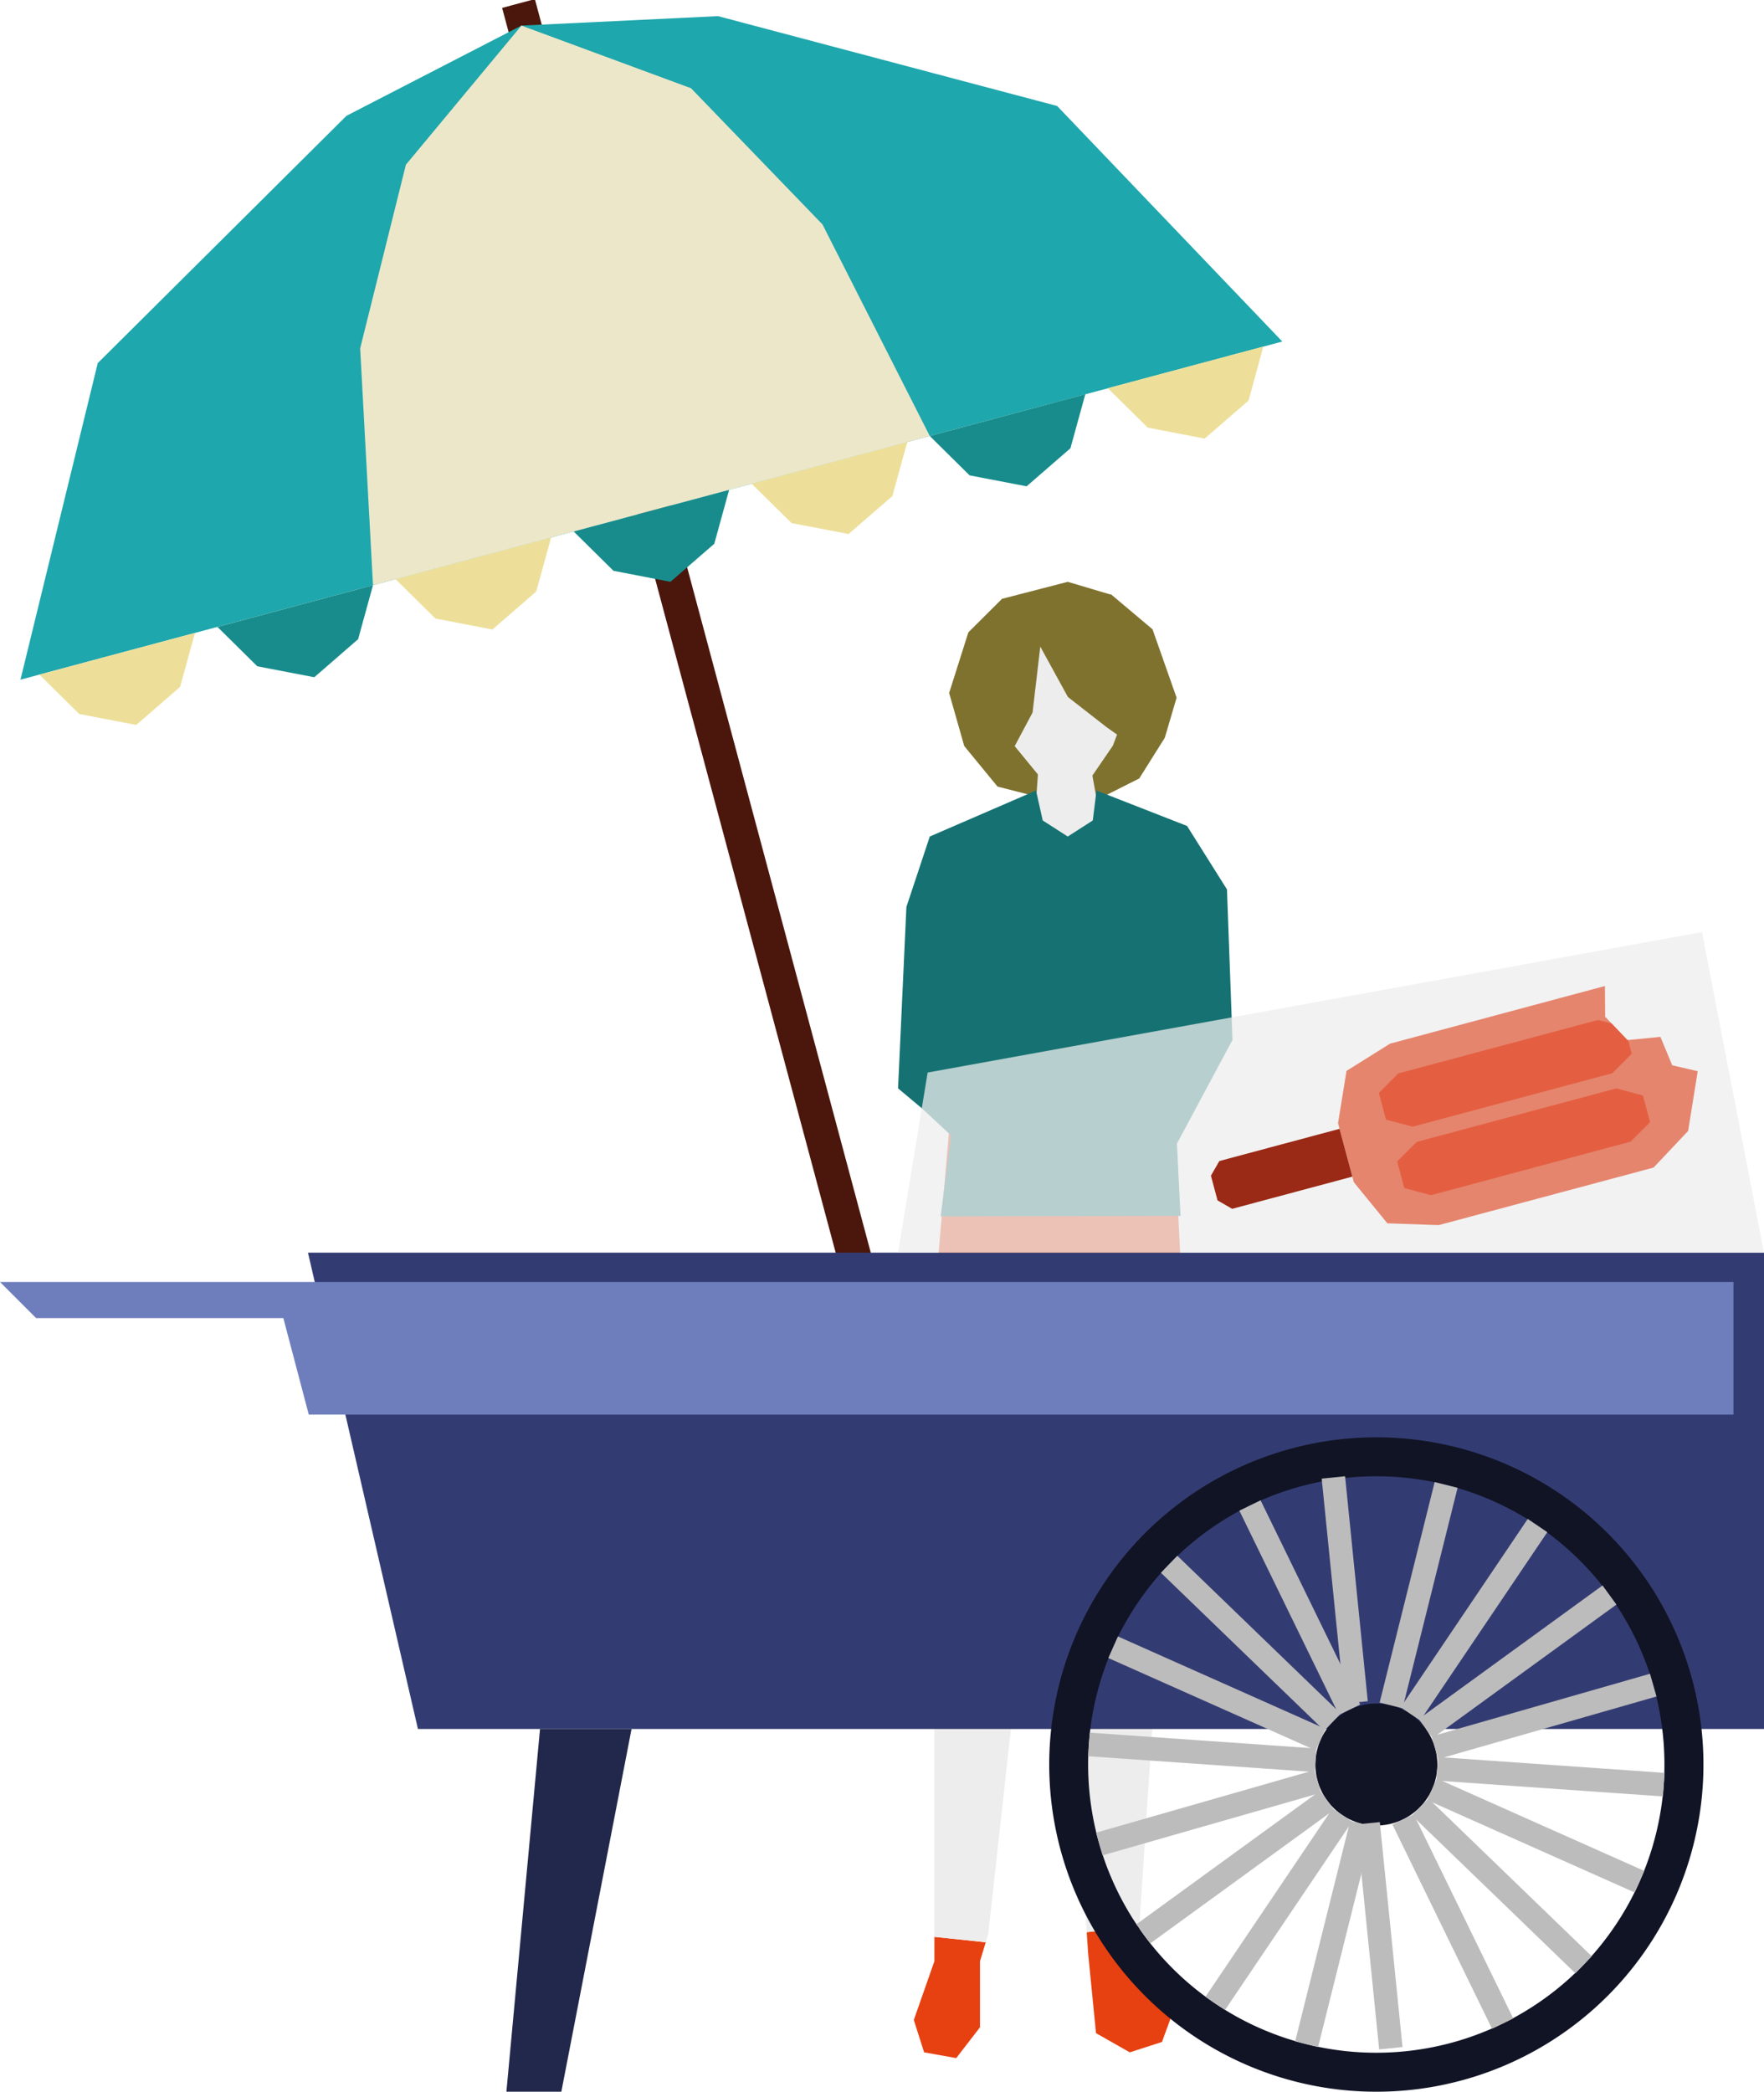 <svg xmlns="http://www.w3.org/2000/svg" viewBox="0 0 224.12 265.68"><defs><style>.cls-1{fill:#e74011;}.cls-15,.cls-2{fill:#ededed;}.cls-3{fill:#7f722f;}.cls-4{fill:#167272;}.cls-5{fill:#4b160c;}.cls-6{fill:#1ea7ac;}.cls-7{fill:#eddf99;}.cls-8{fill:#188c8c;}.cls-9{fill:#ede7ca;}.cls-10{fill:#333c72;}.cls-11{fill:#6e7ebd;}.cls-12{fill:#22284c;}.cls-13{fill:#111425;}.cls-14{fill:#bdbcbc;}.cls-15{opacity:0.75;}.cls-16{fill:#e5856e;}.cls-17{fill:#e45f41;}.cls-18{fill:#9a2915;}</style></defs><g id="Calque_2" data-name="Calque 2"><g id="Stand_glace" data-name="Stand glace"><polygon class="cls-1" points="125.24 246.7 124.51 249.1 124.51 257.5 121.49 261.41 117.41 260.68 116.1 256.57 118.72 249.1 118.72 246.01 125.24 246.7"/><polygon class="cls-2" points="129.66 208.57 125.56 245.63 125.24 246.7 118.72 246.01 118.72 210.1 129.66 208.57"/><polygon class="cls-1" points="148.98 255.68 147.63 259.36 143.54 260.68 139.25 258.24 138.25 248.1 138.07 245.42 144.76 244.62 144.59 247.27 148.98 255.68"/><polygon class="cls-2" points="147.27 206.08 144.76 244.62 138.07 245.42 135.66 208.57 147.27 206.08"/><polygon class="cls-3" points="127.31 76.06 123.03 80.32 120.59 88.02 122.51 94.76 126.74 99.91 131.67 101.17 140.19 101.17 144.74 98.88 147.99 93.71 149.49 88.62 146.43 79.93 141.24 75.56 135.66 73.9 127.31 76.06"/><polygon class="cls-2" points="131.67 101.17 131.87 98.37 128.92 94.77 127.36 90.67 126.74 84.71 129.31 78.1 134.73 76.01 140.74 77.68 143.53 82.9 142.88 90.74 141.4 94.7 138.79 98.51 139.27 101.17 138.84 104.21 135.66 106.25 132.48 104.21 131.67 101.17"/><polygon class="cls-3" points="132.17 82.13 131.19 90.5 128.92 94.77 124.61 95.29 122.89 84.08 128.96 76.01 135.59 74.81 141.24 75.56 145.91 87.53 144.74 95.29 140.59 92.36 135.68 88.53 132.17 82.13"/><polygon class="cls-1" points="121 138.75 114.16 218.41 152.85 218.41 148.91 138.24 121 138.75"/><polygon class="cls-4" points="147.99 114.25 148.63 134.27 141.66 150.92 147.24 149.53 156.59 132.09 155.89 112.97 150.82 104.91 139.31 100.41 138.84 104.21 135.66 106.25 132.48 104.21 131.63 100.41 118.13 106.25 115.16 115.2 114.1 138.24 117.11 140.76 127.29 150.22 133.3 150.92 124.61 138.4 122.51 134.27 124.61 114.78 119.51 154.5 149.99 154.44 147.99 114.25"/><rect class="cls-5" x="85.61" y="-2.37" width="4.29" height="171.8" transform="matrix(0.97, -0.26, 0.26, 0.97, -18.63, 25.56)"/><polygon class="cls-6" points="134.31 13.46 91.23 2.05 66.25 3.25 44.02 14.71 12.42 46.12 2.6 86.33 4.8 85.74 82.76 64.85 162.92 43.38 134.31 13.46"/><polygon class="cls-7" points="5 85.69 10.07 90.69 17.31 92.08 22.88 87.25 24.77 80.39 5 85.69"/><polygon class="cls-8" points="27.63 79.63 32.69 84.63 39.93 86.02 45.5 81.19 47.39 74.33 27.63 79.63"/><polygon class="cls-7" points="50.25 73.56 55.32 78.56 62.56 79.96 68.13 75.13 70.02 68.27 50.25 73.56"/><polygon class="cls-8" points="72.88 67.5 77.94 72.5 85.18 73.9 90.75 69.07 92.64 62.21 72.88 67.5"/><polygon class="cls-7" points="95.5 61.44 100.57 66.44 107.81 67.83 113.38 63.01 115.27 56.14 95.5 61.44"/><polygon class="cls-8" points="118.13 55.38 123.19 60.38 130.43 61.77 136 56.94 137.89 50.08 118.13 55.38"/><polygon class="cls-7" points="140.75 49.31 145.82 54.31 153.05 55.71 158.63 50.88 160.51 44.02 140.75 49.31"/><polygon class="cls-9" points="104.5 28.51 87.8 11.21 66.25 3.25 51.57 20.92 45.76 44.25 47.39 74.33 118.13 55.38 104.5 28.51"/><polygon class="cls-10" points="39.13 159.11 53.1 219.61 224.12 219.61 224.12 159.11 39.13 159.11"/><polygon class="cls-11" points="220.24 179.68 39.23 179.68 36 167.42 4.59 167.42 0 162.83 220.24 162.83 220.24 179.68"/><polygon class="cls-12" points="68.61 219.61 64.34 265.68 71.32 265.68 80.24 219.61 68.61 219.61"/><path class="cls-13" d="M170.52,182.79a41.56,41.56,0,1,0,45.68,37A41.56,41.56,0,0,0,170.52,182.79Zm8.17,77.74a36.61,36.61,0,1,1,32.58-40.23A36.61,36.61,0,0,1,178.69,260.53Z"/><circle class="cls-13" cx="174.87" cy="224.12" r="7.75"/><rect class="cls-14" x="171.05" y="187.64" width="3" height="28.86" transform="matrix(0.99, -0.1, 0.1, 0.99, -20.18, 19.15)"/><rect class="cls-14" x="163.64" y="189.76" width="3" height="28.86" transform="translate(-72.8 93.06) rotate(-26)"/><rect class="cls-14" x="157.41" y="194.29" width="3" height="28.86" transform="translate(-101.61 178.03) rotate(-46)"/><rect class="cls-14" x="153.11" y="200.67" width="3" height="28.86" transform="translate(-104.78 268.85) rotate(-66)"/><rect class="cls-14" x="151.24" y="208.15" width="3" height="28.86" transform="translate(-79.94 359.42) rotate(-86)"/><rect class="cls-14" x="139.12" y="228.74" width="28.86" height="3" transform="translate(-57.49 51.21) rotate(-15.99)"/><rect class="cls-14" x="142.5" y="235.66" width="28.86" height="3" transform="translate(-109.42 137.52) rotate(-36)"/><rect class="cls-14" x="148.04" y="241.01" width="28.86" height="3" transform="translate(-129.43 241.53) rotate(-55.99)"/><rect class="cls-14" x="155.07" y="244.14" width="28.86" height="3" transform="translate(-109.88 350.59) rotate(-75.98)"/><rect class="cls-14" x="175.68" y="231.75" width="3" height="28.86" transform="matrix(0.99, -0.1, 0.1, 0.99, -24.76, 19.87)"/><rect class="cls-14" x="183.09" y="229.63" width="3" height="28.86" transform="translate(-88.31 105.62) rotate(-26)"/><rect class="cls-14" x="189.32" y="225.1" width="3" height="28.86" transform="translate(-114.04 210.41) rotate(-46)"/><rect class="cls-14" x="193.62" y="218.71" width="3" height="28.86" transform="translate(-97.23 316.56) rotate(-66)"/><rect class="cls-14" x="195.49" y="211.24" width="3" height="28.86" transform="translate(-41.87 406.44) rotate(-86)"/><rect class="cls-14" x="181.75" y="216.51" width="28.86" height="3" transform="translate(-52.47 62.48) rotate(-15.99)"/><rect class="cls-14" x="178.38" y="209.59" width="28.86" height="3" transform="translate(-87.25 153.63) rotate(-36)"/><rect class="cls-14" x="172.84" y="204.24" width="28.86" height="3" transform="translate(-88.02 245.89) rotate(-55.99)"/><rect class="cls-14" x="165.8" y="201.11" width="28.86" height="3" transform="translate(-60 328.39) rotate(-75.98)"/><polygon class="cls-15" points="114.1 159.11 117.86 136.23 216.24 118.39 224.12 159.11 114.1 159.11"/><polygon class="cls-16" points="210.09 148.3 182.79 155.61 176.27 155.38 172.01 150.17 170 142.66 171.08 136.02 176.61 132.56 203.91 125.24 203.94 129.14 206.77 132.11 210.96 131.7 212.46 135.31 215.7 136.06 214.48 143.65 210.09 148.3"/><polygon class="cls-17" points="207.17 145.01 209.65 142.53 208.74 139.15 205.36 138.24 179.99 145.04 177.51 147.52 178.42 150.9 181.81 151.81 207.17 145.01"/><polygon class="cls-17" points="204.84 136.32 207.32 133.84 206.85 132.1 206.77 132.11 204.77 130.01 203.03 129.55 177.66 136.34 175.19 138.82 176.09 142.21 179.48 143.11 204.84 136.32"/><polygon class="cls-18" points="170.19 143.38 154.92 147.47 153.85 149.33 154.27 150.9 154.69 152.47 156.55 153.54 171.82 149.45 170.19 143.38"/></g></g></svg>